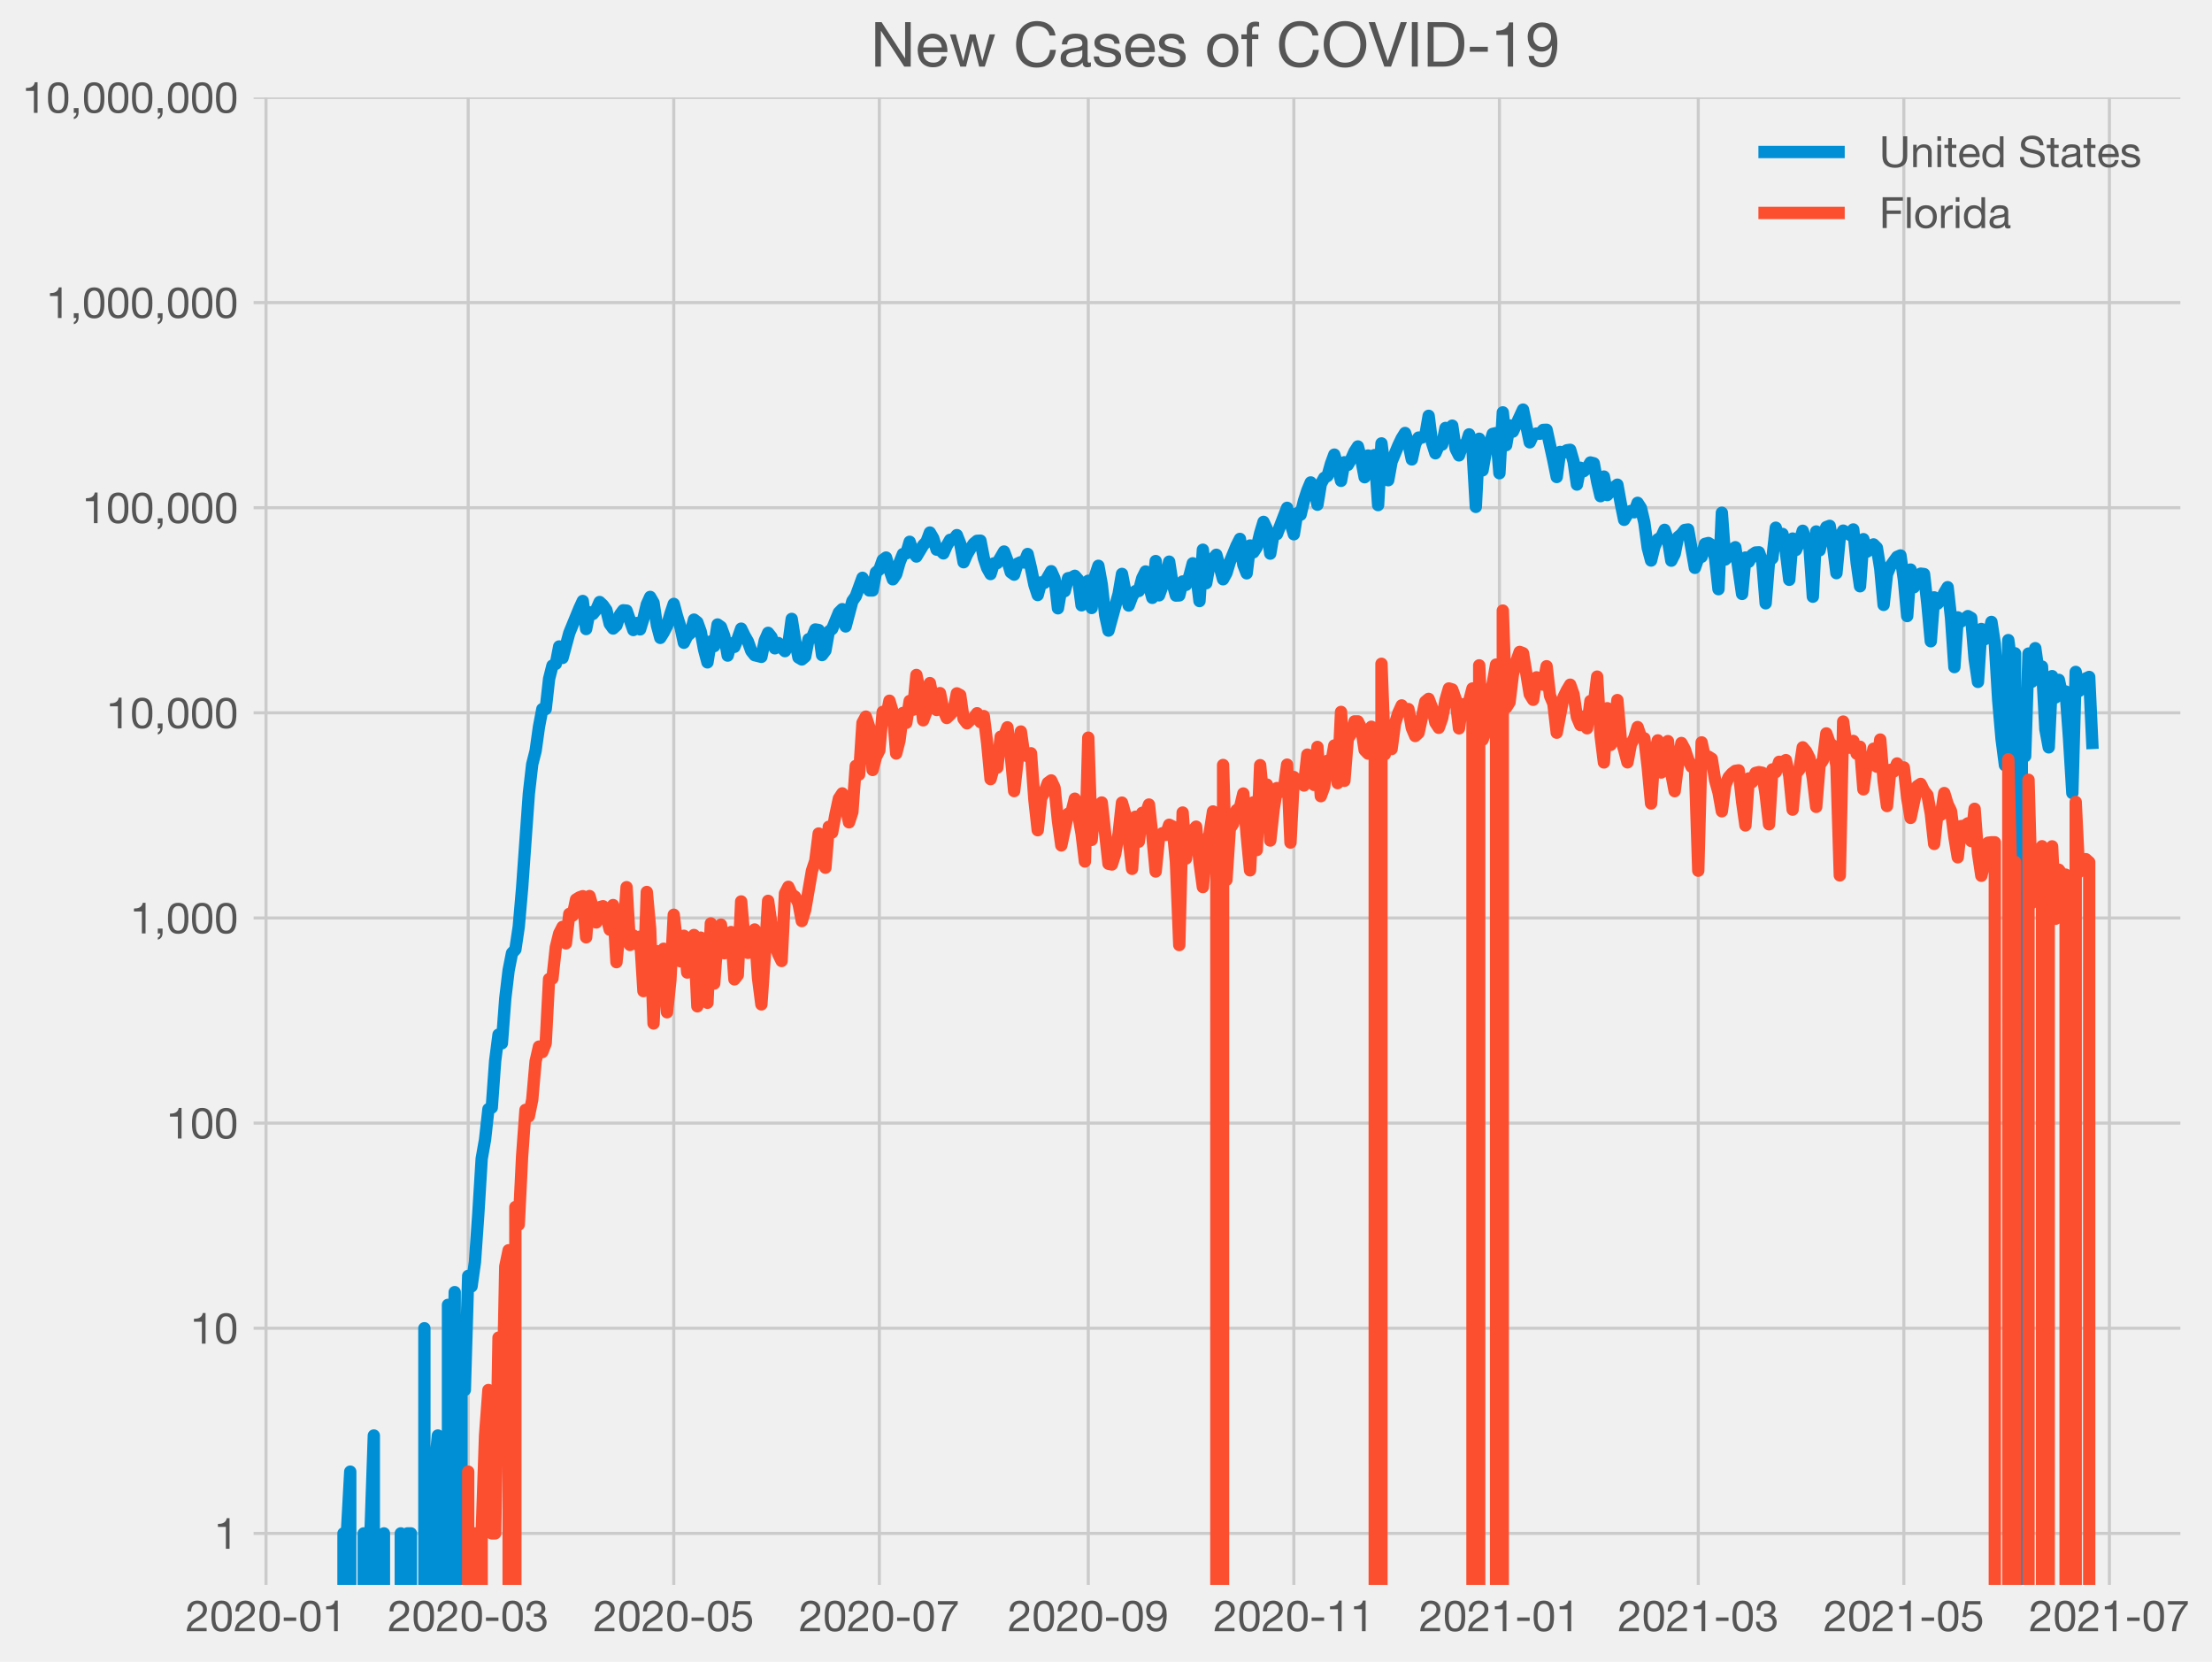 <?xml version="1.0" encoding="utf-8" standalone="no"?>
<!DOCTYPE svg PUBLIC "-//W3C//DTD SVG 1.1//EN"
  "http://www.w3.org/Graphics/SVG/1.1/DTD/svg11.dtd">
<!-- Created with matplotlib (https://matplotlib.org/) -->
<svg height="538.891pt" version="1.1" viewBox="0 0 717.413 538.891" width="717.413pt" xmlns="http://www.w3.org/2000/svg" xmlns:xlink="http://www.w3.org/1999/xlink">
 <defs>
  <style type="text/css">*{stroke-linecap:butt;stroke-linejoin:round;}</style>
 </defs>
 <g id="figure_1">
  <g id="patch_1">
   <path d="M 0 538.891 
L 717.413 538.891 
L 717.413 0 
L 0 0 
z
" style="fill:#f0f0f0;"/>
  </g>
  <g id="axes_1">
   <g id="patch_2">
    <path d="M 80.748 515.436 
L 707.148 515.436 
L 707.148 31.596 
L 80.748 31.596 
z
" style="fill:#f0f0f0;"/>
   </g>
   <g id="matplotlib.axis_1">
    <g id="xtick_1">
     <g id="line2d_1">
      <path clip-path="url(#p459acf66f0)" d="M 86.268 515.436 
L 86.268 31.596 
" style="fill:none;stroke:#cbcbcb;"/>
     </g>
     <g id="line2d_2"/>
     <g id="text_1">
      <!-- 2020-01 -->
      <g style="fill:#555555;" transform="translate(60.195 528.932)scale(0.14 -0.14)">
       <defs>
        <path d="M 4.406 45.797 
L 12.906 45.797 
Q 12.797 49 13.547 52.141 
Q 14.297 55.297 16 57.797 
Q 17.703 60.297 20.344 61.844 
Q 23 63.406 26.703 63.406 
Q 29.5 63.406 32 62.5 
Q 34.5 61.594 36.344 59.891 
Q 38.203 58.203 39.297 55.844 
Q 40.406 53.5 40.406 50.594 
Q 40.406 46.906 39.25 44.094 
Q 38.094 41.297 35.844 38.891 
Q 33.594 36.5 30.188 34.141 
Q 26.797 31.797 22.297 29 
Q 18.594 26.797 15.188 24.297 
Q 11.797 21.797 9.094 18.5 
Q 6.406 15.203 4.656 10.75 
Q 2.906 6.297 2.406 0 
L 48.703 0 
L 48.703 7.5 
L 12.297 7.5 
Q 12.906 10.797 14.844 13.344 
Q 16.797 15.906 19.547 18.094 
Q 22.297 20.297 25.594 22.25 
Q 28.906 24.203 32.203 26.203 
Q 35.5 28.297 38.594 30.594 
Q 41.703 32.906 44.094 35.75 
Q 46.5 38.594 47.953 42.188 
Q 49.406 45.797 49.406 50.5 
Q 49.406 55.5 47.656 59.297 
Q 45.906 63.094 42.906 65.641 
Q 39.906 68.203 35.844 69.547 
Q 31.797 70.906 27.203 70.906 
Q 21.594 70.906 17.188 69 
Q 12.797 67.094 9.844 63.75 
Q 6.906 60.406 5.5 55.797 
Q 4.094 51.203 4.406 45.797 
z
" id="HelveticaNeue-50"/>
        <path d="M 13.203 34.906 
Q 13.203 37.5 13.25 40.641 
Q 13.297 43.797 13.75 46.938 
Q 14.203 50.094 15.047 53.094 
Q 15.906 56.094 17.547 58.344 
Q 19.203 60.594 21.703 62 
Q 24.203 63.406 27.797 63.406 
Q 31.406 63.406 33.906 62 
Q 36.406 60.594 38.047 58.344 
Q 39.703 56.094 40.547 53.094 
Q 41.406 50.094 41.844 46.938 
Q 42.297 43.797 42.344 40.641 
Q 42.406 37.5 42.406 34.906 
Q 42.406 30.906 42.156 25.953 
Q 41.906 21 40.547 16.641 
Q 39.203 12.297 36.203 9.297 
Q 33.203 6.297 27.797 6.297 
Q 22.406 6.297 19.406 9.297 
Q 16.406 12.297 15.047 16.641 
Q 13.703 21 13.453 25.953 
Q 13.203 30.906 13.203 34.906 
z
M 4.203 34.797 
Q 4.203 30.906 4.391 26.703 
Q 4.594 22.5 5.391 18.5 
Q 6.203 14.5 7.703 10.953 
Q 9.203 7.406 11.797 4.703 
Q 14.406 2 18.344 0.453 
Q 22.297 -1.094 27.797 -1.094 
Q 33.406 -1.094 37.297 0.453 
Q 41.203 2 43.797 4.703 
Q 46.406 7.406 47.906 10.953 
Q 49.406 14.5 50.203 18.5 
Q 51 22.5 51.203 26.703 
Q 51.406 30.906 51.406 34.797 
Q 51.406 38.703 51.203 42.891 
Q 51 47.094 50.203 51.094 
Q 49.406 55.094 47.906 58.688 
Q 46.406 62.297 43.797 65 
Q 41.203 67.703 37.25 69.297 
Q 33.297 70.906 27.797 70.906 
Q 22.297 70.906 18.344 69.297 
Q 14.406 67.703 11.797 65 
Q 9.203 62.297 7.703 58.688 
Q 6.203 55.094 5.391 51.094 
Q 4.594 47.094 4.391 42.891 
Q 4.203 38.703 4.203 34.797 
z
" id="HelveticaNeue-48"/>
        <path d="M 5 31.797 
L 5 23.797 
L 33.906 23.797 
L 33.906 31.797 
z
" id="HelveticaNeue-45"/>
        <path d="M 35.594 0 
L 35.594 70.906 
L 29.094 70.906 
Q 28.406 66.906 26.5 64.297 
Q 24.594 61.703 21.844 60.203 
Q 19.094 58.703 15.688 58.141 
Q 12.297 57.594 8.703 57.594 
L 8.703 50.797 
L 27.094 50.797 
L 27.094 0 
z
" id="HelveticaNeue-49"/>
       </defs>
       <use xlink:href="#HelveticaNeue-50"/>
       <use x="55.6" xlink:href="#HelveticaNeue-48"/>
       <use x="111.2" xlink:href="#HelveticaNeue-50"/>
       <use x="166.8" xlink:href="#HelveticaNeue-48"/>
       <use x="222.4" xlink:href="#HelveticaNeue-45"/>
       <use x="261.3" xlink:href="#HelveticaNeue-48"/>
       <use x="316.9" xlink:href="#HelveticaNeue-49"/>
      </g>
     </g>
    </g>
    <g id="xtick_2">
     <g id="line2d_3">
      <path clip-path="url(#p459acf66f0)" d="M 151.848 515.436 
L 151.848 31.596 
" style="fill:none;stroke:#cbcbcb;"/>
     </g>
     <g id="line2d_4"/>
     <g id="text_2">
      <!-- 2020-03 -->
      <g style="fill:#555555;" transform="translate(125.775 528.932)scale(0.14 -0.14)">
       <defs>
        <path d="M 21.797 40.5 
L 21.797 33.297 
Q 24.203 33.594 26.906 33.594 
Q 30.094 33.594 32.844 32.75 
Q 35.594 31.906 37.594 30.156 
Q 39.594 28.406 40.797 25.844 
Q 42 23.297 42 20 
Q 42 16.797 40.75 14.25 
Q 39.5 11.703 37.391 9.953 
Q 35.297 8.203 32.5 7.25 
Q 29.703 6.297 26.594 6.297 
Q 19.297 6.297 15.5 10.641 
Q 11.703 15 11.5 21.906 
L 3 21.906 
Q 2.906 16.406 4.547 12.094 
Q 6.203 7.797 9.297 4.844 
Q 12.406 1.906 16.797 0.406 
Q 21.203 -1.094 26.594 -1.094 
Q 31.594 -1.094 36.047 0.25 
Q 40.5 1.594 43.797 4.297 
Q 47.094 7 49.047 11.047 
Q 51 15.094 51 20.406 
Q 51 26.797 47.844 31.5 
Q 44.703 36.203 38.203 37.594 
L 38.203 37.797 
Q 42.406 39.703 45.203 43.391 
Q 48 47.094 48 51.906 
Q 48 56.797 46.344 60.391 
Q 44.703 64 41.797 66.297 
Q 38.906 68.594 34.953 69.75 
Q 31 70.906 26.406 70.906 
Q 21.094 70.906 17.047 69.203 
Q 13 67.5 10.297 64.5 
Q 7.594 61.5 6.141 57.297 
Q 4.703 53.094 4.5 48 
L 13 48 
Q 13 51.094 13.797 53.891 
Q 14.594 56.703 16.25 58.797 
Q 17.906 60.906 20.453 62.156 
Q 23 63.406 26.406 63.406 
Q 31.797 63.406 35.391 60.547 
Q 39 57.703 39 52 
Q 39 49.203 37.891 47 
Q 36.797 44.797 34.938 43.344 
Q 33.094 41.906 30.641 41.156 
Q 28.203 40.406 25.5 40.406 
L 23.703 40.406 
Q 23.203 40.406 22.703 40.406 
Q 22.297 40.406 21.797 40.5 
z
" id="HelveticaNeue-51"/>
       </defs>
       <use xlink:href="#HelveticaNeue-50"/>
       <use x="55.6" xlink:href="#HelveticaNeue-48"/>
       <use x="111.2" xlink:href="#HelveticaNeue-50"/>
       <use x="166.8" xlink:href="#HelveticaNeue-48"/>
       <use x="222.4" xlink:href="#HelveticaNeue-45"/>
       <use x="261.3" xlink:href="#HelveticaNeue-48"/>
       <use x="316.9" xlink:href="#HelveticaNeue-51"/>
      </g>
     </g>
    </g>
    <g id="xtick_3">
     <g id="line2d_5">
      <path clip-path="url(#p459acf66f0)" d="M 218.521 515.436 
L 218.521 31.596 
" style="fill:none;stroke:#cbcbcb;"/>
     </g>
     <g id="line2d_6"/>
     <g id="text_3">
      <!-- 2020-05 -->
      <g style="fill:#555555;" transform="translate(192.448 528.932)scale(0.14 -0.14)">
       <defs>
        <path d="M 47 62.203 
L 47 69.703 
L 12 69.703 
L 5.406 32.906 
L 12.703 32.5 
Q 15.203 35.5 18.453 37.344 
Q 21.703 39.203 25.906 39.203 
Q 29.5 39.203 32.453 38 
Q 35.406 36.797 37.5 34.641 
Q 39.594 32.5 40.75 29.547 
Q 41.906 26.594 41.906 23.094 
Q 41.906 18.906 40.703 15.75 
Q 39.5 12.594 37.453 10.5 
Q 35.406 8.406 32.656 7.344 
Q 29.906 6.297 26.906 6.297 
Q 23.703 6.297 21.047 7.25 
Q 18.406 8.203 16.453 9.953 
Q 14.5 11.703 13.344 14.047 
Q 12.203 16.406 12 19.094 
L 3.5 19.094 
Q 3.594 14.297 5.391 10.5 
Q 7.203 6.703 10.297 4.141 
Q 13.406 1.594 17.453 0.25 
Q 21.5 -1.094 26.094 -1.094 
Q 32.297 -1.094 36.938 0.844 
Q 41.594 2.797 44.688 6.094 
Q 47.797 9.406 49.344 13.656 
Q 50.906 17.906 50.906 22.406 
Q 50.906 28.5 49.094 33.047 
Q 47.297 37.594 44.188 40.641 
Q 41.094 43.703 36.891 45.203 
Q 32.703 46.703 28 46.703 
Q 24.406 46.703 20.75 45.453 
Q 17.094 44.203 14.797 41.594 
L 14.594 41.797 
L 18.406 62.203 
z
" id="HelveticaNeue-53"/>
       </defs>
       <use xlink:href="#HelveticaNeue-50"/>
       <use x="55.6" xlink:href="#HelveticaNeue-48"/>
       <use x="111.2" xlink:href="#HelveticaNeue-50"/>
       <use x="166.8" xlink:href="#HelveticaNeue-48"/>
       <use x="222.4" xlink:href="#HelveticaNeue-45"/>
       <use x="261.3" xlink:href="#HelveticaNeue-48"/>
       <use x="316.9" xlink:href="#HelveticaNeue-53"/>
      </g>
     </g>
    </g>
    <g id="xtick_4">
     <g id="line2d_7">
      <path clip-path="url(#p459acf66f0)" d="M 285.194 515.436 
L 285.194 31.596 
" style="fill:none;stroke:#cbcbcb;"/>
     </g>
     <g id="line2d_8"/>
     <g id="text_4">
      <!-- 2020-07 -->
      <g style="fill:#555555;" transform="translate(259.122 528.932)scale(0.14 -0.14)">
       <defs>
        <path d="M 50.906 62.406 
L 50.906 69.703 
L 5 69.703 
L 5 61.703 
L 42.203 61.703 
Q 36.594 55.797 31.75 48.797 
Q 26.906 41.797 23.203 33.938 
Q 19.5 26.094 17.141 17.547 
Q 14.797 9 14.203 0 
L 23.703 0 
Q 24.203 8.297 26.5 17.094 
Q 28.797 25.906 32.438 34.203 
Q 36.094 42.5 40.797 49.797 
Q 45.5 57.094 50.906 62.406 
z
" id="HelveticaNeue-55"/>
       </defs>
       <use xlink:href="#HelveticaNeue-50"/>
       <use x="55.6" xlink:href="#HelveticaNeue-48"/>
       <use x="111.2" xlink:href="#HelveticaNeue-50"/>
       <use x="166.8" xlink:href="#HelveticaNeue-48"/>
       <use x="222.4" xlink:href="#HelveticaNeue-45"/>
       <use x="261.3" xlink:href="#HelveticaNeue-48"/>
       <use x="316.9" xlink:href="#HelveticaNeue-55"/>
      </g>
     </g>
    </g>
    <g id="xtick_5">
     <g id="line2d_9">
      <path clip-path="url(#p459acf66f0)" d="M 352.961 515.436 
L 352.961 31.596 
" style="fill:none;stroke:#cbcbcb;"/>
     </g>
     <g id="line2d_10"/>
     <g id="text_5">
      <!-- 2020-09 -->
      <g style="fill:#555555;" transform="translate(326.888 528.932)scale(0.14 -0.14)">
       <defs>
        <path d="M 13.406 17.094 
L 4.906 17.094 
Q 5.703 7.906 11.594 3.406 
Q 17.5 -1.094 26.406 -1.094 
Q 39.297 -1.094 45.141 8.75 
Q 51 18.594 51 37 
Q 51 47.094 49.047 53.641 
Q 47.094 60.203 43.797 64 
Q 40.5 67.797 36.094 69.344 
Q 31.703 70.906 26.703 70.906 
Q 21.594 70.906 17.297 69.203 
Q 13 67.5 9.891 64.453 
Q 6.797 61.406 5.094 57.156 
Q 3.406 52.906 3.406 47.797 
Q 3.406 42.594 4.844 38.188 
Q 6.297 33.797 9.141 30.688 
Q 12 27.594 16.203 25.844 
Q 20.406 24.094 25.797 24.094 
Q 31 24.094 35.391 26.75 
Q 39.797 29.406 42.203 33.906 
L 42.406 33.703 
Q 42 19.797 38.094 13.047 
Q 34.203 6.297 26.406 6.297 
Q 21.297 6.297 17.594 9.094 
Q 13.906 11.906 13.406 17.094 
z
M 40.906 47.203 
Q 40.906 44.094 39.906 41.25 
Q 38.906 38.406 37 36.25 
Q 35.094 34.094 32.391 32.844 
Q 29.703 31.594 26.406 31.594 
Q 23.297 31.594 20.75 32.844 
Q 18.203 34.094 16.344 36.188 
Q 14.5 38.297 13.453 41 
Q 12.406 43.703 12.406 46.594 
Q 12.406 49.906 13.156 52.906 
Q 13.906 55.906 15.547 58.25 
Q 17.203 60.594 19.844 62 
Q 22.5 63.406 26.297 63.406 
Q 29.906 63.406 32.594 62.094 
Q 35.297 60.797 37.141 58.547 
Q 39 56.297 39.953 53.391 
Q 40.906 50.5 40.906 47.203 
z
" id="HelveticaNeue-57"/>
       </defs>
       <use xlink:href="#HelveticaNeue-50"/>
       <use x="55.6" xlink:href="#HelveticaNeue-48"/>
       <use x="111.2" xlink:href="#HelveticaNeue-50"/>
       <use x="166.8" xlink:href="#HelveticaNeue-48"/>
       <use x="222.4" xlink:href="#HelveticaNeue-45"/>
       <use x="261.3" xlink:href="#HelveticaNeue-48"/>
       <use x="316.9" xlink:href="#HelveticaNeue-57"/>
      </g>
     </g>
    </g>
    <g id="xtick_6">
     <g id="line2d_11">
      <path clip-path="url(#p459acf66f0)" d="M 419.634 515.436 
L 419.634 31.596 
" style="fill:none;stroke:#cbcbcb;"/>
     </g>
     <g id="line2d_12"/>
     <g id="text_6">
      <!-- 2020-11 -->
      <g style="fill:#555555;" transform="translate(393.561 528.932)scale(0.14 -0.14)">
       <use xlink:href="#HelveticaNeue-50"/>
       <use x="55.6" xlink:href="#HelveticaNeue-48"/>
       <use x="111.2" xlink:href="#HelveticaNeue-50"/>
       <use x="166.8" xlink:href="#HelveticaNeue-48"/>
       <use x="222.4" xlink:href="#HelveticaNeue-45"/>
       <use x="261.3" xlink:href="#HelveticaNeue-49"/>
       <use x="316.9" xlink:href="#HelveticaNeue-49"/>
      </g>
     </g>
    </g>
    <g id="xtick_7">
     <g id="line2d_13">
      <path clip-path="url(#p459acf66f0)" d="M 486.307 515.436 
L 486.307 31.596 
" style="fill:none;stroke:#cbcbcb;"/>
     </g>
     <g id="line2d_14"/>
     <g id="text_7">
      <!-- 2021-01 -->
      <g style="fill:#555555;" transform="translate(460.234 528.932)scale(0.14 -0.14)">
       <use xlink:href="#HelveticaNeue-50"/>
       <use x="55.6" xlink:href="#HelveticaNeue-48"/>
       <use x="111.2" xlink:href="#HelveticaNeue-50"/>
       <use x="166.8" xlink:href="#HelveticaNeue-49"/>
       <use x="222.4" xlink:href="#HelveticaNeue-45"/>
       <use x="261.3" xlink:href="#HelveticaNeue-48"/>
       <use x="316.9" xlink:href="#HelveticaNeue-49"/>
      </g>
     </g>
    </g>
    <g id="xtick_8">
     <g id="line2d_15">
      <path clip-path="url(#p459acf66f0)" d="M 550.794 515.436 
L 550.794 31.596 
" style="fill:none;stroke:#cbcbcb;"/>
     </g>
     <g id="line2d_16"/>
     <g id="text_8">
      <!-- 2021-03 -->
      <g style="fill:#555555;" transform="translate(524.721 528.932)scale(0.14 -0.14)">
       <use xlink:href="#HelveticaNeue-50"/>
       <use x="55.6" xlink:href="#HelveticaNeue-48"/>
       <use x="111.2" xlink:href="#HelveticaNeue-50"/>
       <use x="166.8" xlink:href="#HelveticaNeue-49"/>
       <use x="222.4" xlink:href="#HelveticaNeue-45"/>
       <use x="261.3" xlink:href="#HelveticaNeue-48"/>
       <use x="316.9" xlink:href="#HelveticaNeue-51"/>
      </g>
     </g>
    </g>
    <g id="xtick_9">
     <g id="line2d_17">
      <path clip-path="url(#p459acf66f0)" d="M 617.467 515.436 
L 617.467 31.596 
" style="fill:none;stroke:#cbcbcb;"/>
     </g>
     <g id="line2d_18"/>
     <g id="text_9">
      <!-- 2021-05 -->
      <g style="fill:#555555;" transform="translate(591.394 528.932)scale(0.14 -0.14)">
       <use xlink:href="#HelveticaNeue-50"/>
       <use x="55.6" xlink:href="#HelveticaNeue-48"/>
       <use x="111.2" xlink:href="#HelveticaNeue-50"/>
       <use x="166.8" xlink:href="#HelveticaNeue-49"/>
       <use x="222.4" xlink:href="#HelveticaNeue-45"/>
       <use x="261.3" xlink:href="#HelveticaNeue-48"/>
       <use x="316.9" xlink:href="#HelveticaNeue-53"/>
      </g>
     </g>
    </g>
    <g id="xtick_10">
     <g id="line2d_19">
      <path clip-path="url(#p459acf66f0)" d="M 684.14 515.436 
L 684.14 31.596 
" style="fill:none;stroke:#cbcbcb;"/>
     </g>
     <g id="line2d_20"/>
     <g id="text_10">
      <!-- 2021-07 -->
      <g style="fill:#555555;" transform="translate(658.068 528.932)scale(0.14 -0.14)">
       <use xlink:href="#HelveticaNeue-50"/>
       <use x="55.6" xlink:href="#HelveticaNeue-48"/>
       <use x="111.2" xlink:href="#HelveticaNeue-50"/>
       <use x="166.8" xlink:href="#HelveticaNeue-49"/>
       <use x="222.4" xlink:href="#HelveticaNeue-45"/>
       <use x="261.3" xlink:href="#HelveticaNeue-48"/>
       <use x="316.9" xlink:href="#HelveticaNeue-55"/>
      </g>
     </g>
    </g>
   </g>
   <g id="matplotlib.axis_2">
    <g id="ytick_1">
     <g id="line2d_21">
      <path clip-path="url(#p459acf66f0)" d="M 80.748 497.216 
L 707.148 497.216 
" style="fill:none;stroke:#cbcbcb;"/>
     </g>
     <g id="line2d_22"/>
     <g id="text_11">
      <!-- 1 -->
      <g style="fill:#555555;" transform="translate(69.465 502.214)scale(0.14 -0.14)">
       <use xlink:href="#HelveticaNeue-49"/>
      </g>
     </g>
    </g>
    <g id="ytick_2">
     <g id="line2d_23">
      <path clip-path="url(#p459acf66f0)" d="M 80.748 430.698 
L 707.148 430.698 
" style="fill:none;stroke:#cbcbcb;"/>
     </g>
     <g id="line2d_24"/>
     <g id="text_12">
      <!-- 10 -->
      <g style="fill:#555555;" transform="translate(61.682 435.697)scale(0.14 -0.14)">
       <use xlink:href="#HelveticaNeue-49"/>
       <use x="55.6" xlink:href="#HelveticaNeue-48"/>
      </g>
     </g>
    </g>
    <g id="ytick_3">
     <g id="line2d_25">
      <path clip-path="url(#p459acf66f0)" d="M 80.748 364.181 
L 707.148 364.181 
" style="fill:none;stroke:#cbcbcb;"/>
     </g>
     <g id="line2d_26"/>
     <g id="text_13">
      <!-- 100 -->
      <g style="fill:#555555;" transform="translate(53.899 369.18)scale(0.14 -0.14)">
       <use xlink:href="#HelveticaNeue-49"/>
       <use x="55.6" xlink:href="#HelveticaNeue-48"/>
       <use x="111.2" xlink:href="#HelveticaNeue-48"/>
      </g>
     </g>
    </g>
    <g id="ytick_4">
     <g id="line2d_27">
      <path clip-path="url(#p459acf66f0)" d="M 80.748 297.664 
L 707.148 297.664 
" style="fill:none;stroke:#cbcbcb;"/>
     </g>
     <g id="line2d_28"/>
     <g id="text_14">
      <!-- 1,000 -->
      <g style="fill:#555555;" transform="translate(42.224 302.663)scale(0.14 -0.14)">
       <defs>
        <path d="M 8.297 11.094 
L 8.297 0 
L 14.203 0 
Q 14.297 -1.203 14.047 -2.594 
Q 13.797 -4 13.094 -5.344 
Q 12.406 -6.703 11.25 -7.844 
Q 10.094 -9 8.406 -9.594 
L 8.406 -14.594 
Q 14.203 -12.906 16.797 -8.797 
Q 19.406 -4.703 19.406 1 
L 19.406 11.094 
z
" id="HelveticaNeue-44"/>
       </defs>
       <use xlink:href="#HelveticaNeue-49"/>
       <use x="55.6" xlink:href="#HelveticaNeue-44"/>
       <use x="83.4" xlink:href="#HelveticaNeue-48"/>
       <use x="139" xlink:href="#HelveticaNeue-48"/>
       <use x="194.6" xlink:href="#HelveticaNeue-48"/>
      </g>
     </g>
    </g>
    <g id="ytick_5">
     <g id="line2d_29">
      <path clip-path="url(#p459acf66f0)" d="M 80.748 231.147 
L 707.148 231.147 
" style="fill:none;stroke:#cbcbcb;"/>
     </g>
     <g id="line2d_30"/>
     <g id="text_15">
      <!-- 10,000 -->
      <g style="fill:#555555;" transform="translate(34.441 236.145)scale(0.14 -0.14)">
       <use xlink:href="#HelveticaNeue-49"/>
       <use x="55.6" xlink:href="#HelveticaNeue-48"/>
       <use x="111.2" xlink:href="#HelveticaNeue-44"/>
       <use x="139" xlink:href="#HelveticaNeue-48"/>
       <use x="194.6" xlink:href="#HelveticaNeue-48"/>
       <use x="250.2" xlink:href="#HelveticaNeue-48"/>
      </g>
     </g>
    </g>
    <g id="ytick_6">
     <g id="line2d_31">
      <path clip-path="url(#p459acf66f0)" d="M 80.748 164.63 
L 707.148 164.63 
" style="fill:none;stroke:#cbcbcb;"/>
     </g>
     <g id="line2d_32"/>
     <g id="text_16">
      <!-- 100,000 -->
      <g style="fill:#555555;" transform="translate(26.658 169.628)scale(0.14 -0.14)">
       <use xlink:href="#HelveticaNeue-49"/>
       <use x="55.6" xlink:href="#HelveticaNeue-48"/>
       <use x="111.2" xlink:href="#HelveticaNeue-48"/>
       <use x="166.8" xlink:href="#HelveticaNeue-44"/>
       <use x="194.6" xlink:href="#HelveticaNeue-48"/>
       <use x="250.2" xlink:href="#HelveticaNeue-48"/>
       <use x="305.8" xlink:href="#HelveticaNeue-48"/>
      </g>
     </g>
    </g>
    <g id="ytick_7">
     <g id="line2d_33">
      <path clip-path="url(#p459acf66f0)" d="M 80.748 98.113 
L 707.148 98.113 
" style="fill:none;stroke:#cbcbcb;"/>
     </g>
     <g id="line2d_34"/>
     <g id="text_17">
      <!-- 1,000,000 -->
      <g style="fill:#555555;" transform="translate(14.983 103.111)scale(0.14 -0.14)">
       <use xlink:href="#HelveticaNeue-49"/>
       <use x="55.6" xlink:href="#HelveticaNeue-44"/>
       <use x="83.4" xlink:href="#HelveticaNeue-48"/>
       <use x="139" xlink:href="#HelveticaNeue-48"/>
       <use x="194.6" xlink:href="#HelveticaNeue-48"/>
       <use x="250.2" xlink:href="#HelveticaNeue-44"/>
       <use x="278" xlink:href="#HelveticaNeue-48"/>
       <use x="333.6" xlink:href="#HelveticaNeue-48"/>
       <use x="389.2" xlink:href="#HelveticaNeue-48"/>
      </g>
     </g>
    </g>
    <g id="ytick_8">
     <g id="line2d_35">
      <path clip-path="url(#p459acf66f0)" d="M 80.748 31.596 
L 707.148 31.596 
" style="fill:none;stroke:#cbcbcb;"/>
     </g>
     <g id="line2d_36"/>
     <g id="text_18">
      <!-- 10,000,000 -->
      <g style="fill:#555555;" transform="translate(7.2 36.594)scale(0.14 -0.14)">
       <use xlink:href="#HelveticaNeue-49"/>
       <use x="55.6" xlink:href="#HelveticaNeue-48"/>
       <use x="111.2" xlink:href="#HelveticaNeue-44"/>
       <use x="139" xlink:href="#HelveticaNeue-48"/>
       <use x="194.6" xlink:href="#HelveticaNeue-48"/>
       <use x="250.2" xlink:href="#HelveticaNeue-48"/>
       <use x="305.8" xlink:href="#HelveticaNeue-44"/>
       <use x="333.6" xlink:href="#HelveticaNeue-48"/>
       <use x="389.2" xlink:href="#HelveticaNeue-48"/>
       <use x="444.8" xlink:href="#HelveticaNeue-48"/>
      </g>
     </g>
    </g>
    <g id="ytick_9">
     <g id="line2d_37"/>
    </g>
    <g id="ytick_10">
     <g id="line2d_38"/>
    </g>
    <g id="ytick_11">
     <g id="line2d_39"/>
    </g>
    <g id="ytick_12">
     <g id="line2d_40"/>
    </g>
    <g id="ytick_13">
     <g id="line2d_41"/>
    </g>
    <g id="ytick_14">
     <g id="line2d_42"/>
    </g>
    <g id="ytick_15">
     <g id="line2d_43"/>
    </g>
    <g id="ytick_16">
     <g id="line2d_44"/>
    </g>
    <g id="ytick_17">
     <g id="line2d_45"/>
    </g>
    <g id="ytick_18">
     <g id="line2d_46"/>
    </g>
    <g id="ytick_19">
     <g id="line2d_47"/>
    </g>
    <g id="ytick_20">
     <g id="line2d_48"/>
    </g>
    <g id="ytick_21">
     <g id="line2d_49"/>
    </g>
    <g id="ytick_22">
     <g id="line2d_50"/>
    </g>
    <g id="ytick_23">
     <g id="line2d_51"/>
    </g>
    <g id="ytick_24">
     <g id="line2d_52"/>
    </g>
    <g id="ytick_25">
     <g id="line2d_53"/>
    </g>
    <g id="ytick_26">
     <g id="line2d_54"/>
    </g>
    <g id="ytick_27">
     <g id="line2d_55"/>
    </g>
    <g id="ytick_28">
     <g id="line2d_56"/>
    </g>
    <g id="ytick_29">
     <g id="line2d_57"/>
    </g>
    <g id="ytick_30">
     <g id="line2d_58"/>
    </g>
    <g id="ytick_31">
     <g id="line2d_59"/>
    </g>
    <g id="ytick_32">
     <g id="line2d_60"/>
    </g>
    <g id="ytick_33">
     <g id="line2d_61"/>
    </g>
    <g id="ytick_34">
     <g id="line2d_62"/>
    </g>
    <g id="ytick_35">
     <g id="line2d_63"/>
    </g>
    <g id="ytick_36">
     <g id="line2d_64"/>
    </g>
    <g id="ytick_37">
     <g id="line2d_65"/>
    </g>
    <g id="ytick_38">
     <g id="line2d_66"/>
    </g>
    <g id="ytick_39">
     <g id="line2d_67"/>
    </g>
    <g id="ytick_40">
     <g id="line2d_68"/>
    </g>
    <g id="ytick_41">
     <g id="line2d_69"/>
    </g>
    <g id="ytick_42">
     <g id="line2d_70"/>
    </g>
    <g id="ytick_43">
     <g id="line2d_71"/>
    </g>
    <g id="ytick_44">
     <g id="line2d_72"/>
    </g>
    <g id="ytick_45">
     <g id="line2d_73"/>
    </g>
    <g id="ytick_46">
     <g id="line2d_74"/>
    </g>
    <g id="ytick_47">
     <g id="line2d_75"/>
    </g>
    <g id="ytick_48">
     <g id="line2d_76"/>
    </g>
    <g id="ytick_49">
     <g id="line2d_77"/>
    </g>
    <g id="ytick_50">
     <g id="line2d_78"/>
    </g>
    <g id="ytick_51">
     <g id="line2d_79"/>
    </g>
    <g id="ytick_52">
     <g id="line2d_80"/>
    </g>
    <g id="ytick_53">
     <g id="line2d_81"/>
    </g>
    <g id="ytick_54">
     <g id="line2d_82"/>
    </g>
    <g id="ytick_55">
     <g id="line2d_83"/>
    </g>
    <g id="ytick_56">
     <g id="line2d_84"/>
    </g>
    <g id="ytick_57">
     <g id="line2d_85"/>
    </g>
    <g id="ytick_58">
     <g id="line2d_86"/>
    </g>
    <g id="ytick_59">
     <g id="line2d_87"/>
    </g>
    <g id="ytick_60">
     <g id="line2d_88"/>
    </g>
    <g id="ytick_61">
     <g id="line2d_89"/>
    </g>
    <g id="ytick_62">
     <g id="line2d_90"/>
    </g>
    <g id="ytick_63">
     <g id="line2d_91"/>
    </g>
    <g id="ytick_64">
     <g id="line2d_92"/>
    </g>
    <g id="ytick_65">
     <g id="line2d_93"/>
    </g>
    <g id="ytick_66">
     <g id="line2d_94"/>
    </g>
    <g id="ytick_67">
     <g id="line2d_95"/>
    </g>
    <g id="ytick_68">
     <g id="line2d_96"/>
    </g>
   </g>
   <g id="line2d_97">
    <path clip-path="url(#p459acf66f0)" d="M 111.406 539.891 
L 111.407 497.216 
L 112.5 497.216 
L 113.593 477.192 
L 113.594 539.891 
M 117.964 539.891 
L 117.965 497.216 
L 120.151 497.216 
L 121.244 465.479 
L 121.245 539.891 
M 124.522 539.891 
L 124.523 497.216 
L 124.524 539.891 
M 129.987 539.891 
L 129.988 497.216 
L 129.989 539.891 
M 132.173 539.891 
L 132.174 497.216 
L 133.267 497.216 
L 133.268 539.891 
M 137.637 539.891 
L 137.639 430.698 
L 137.641 539.891 
M 140.917 539.891 
L 140.918 477.192 
L 142.011 465.479 
L 142.012 539.891 
M 145.288 539.891 
L 145.29 423.119 
L 146.383 477.192 
L 147.476 418.985 
L 147.478 539.891 
M 149.66 539.891 
L 149.662 450.722 
L 150.755 450.722 
L 151.848 413.718 
L 152.941 417.121 
L 154.034 409.265 
L 155.127 393.695 
L 156.22 375.75 
L 157.313 369.564 
L 158.406 359.646 
L 159.499 359.156 
L 160.592 344.014 
L 161.685 335.488 
L 162.778 338.295 
L 163.871 323.775 
L 164.964 314.621 
L 166.057 309.061 
L 167.15 307.885 
L 168.243 300.484 
L 169.336 287.965 
L 171.522 257.308 
L 172.615 247.799 
L 173.708 243.52 
L 174.801 235.689 
L 175.894 229.925 
L 176.987 229.922 
L 178.08 220.148 
L 179.173 215.822 
L 180.266 215.263 
L 181.359 209.623 
L 182.452 213.344 
L 184.638 205.254 
L 187.917 197.26 
L 189.01 194.876 
L 190.103 203.974 
L 191.196 198.541 
L 192.289 199.088 
L 193.382 197.709 
L 194.475 195.207 
L 195.568 196.246 
L 196.661 197.8 
L 197.754 202.301 
L 198.847 203.802 
L 199.94 202.786 
L 201.033 199.378 
L 202.126 197.897 
L 203.219 197.993 
L 205.405 204.294 
L 206.498 202.034 
L 207.591 204.089 
L 208.684 200.558 
L 209.777 195.985 
L 210.87 193.555 
L 211.963 195.45 
L 213.056 202.739 
L 214.149 206.839 
L 215.242 205.083 
L 216.335 202.934 
L 217.428 199.068 
L 218.521 195.82 
L 219.614 199.921 
L 220.707 203.389 
L 221.8 208.42 
L 222.893 206.209 
L 223.986 205.254 
L 225.079 200.914 
L 226.172 201.769 
L 227.265 204.83 
L 228.358 210.669 
L 229.451 214.782 
L 230.544 207.979 
L 231.637 209.515 
L 232.73 202.495 
L 233.823 203.282 
L 234.916 206.27 
L 236.009 212.584 
L 237.102 208.598 
L 238.195 209.746 
L 239.288 206.998 
L 240.381 203.842 
L 241.474 206.099 
L 242.567 208.02 
L 243.66 211.079 
L 244.753 212.453 
L 246.939 212.997 
L 248.032 207.705 
L 249.125 205.204 
L 250.218 206.591 
L 251.311 210.222 
L 252.404 208.506 
L 253.497 210.003 
L 254.59 211.142 
L 255.683 208.879 
L 256.776 200.681 
L 257.869 207.7 
L 258.962 213.195 
L 260.055 213.837 
L 261.148 212.903 
L 262.241 207.272 
L 263.334 206.833 
L 264.427 204.113 
L 265.52 204.294 
L 266.613 212.408 
L 267.706 210.955 
L 268.799 204.81 
L 269.892 203.93 
L 272.078 198.616 
L 273.171 197.523 
L 274.264 203.126 
L 276.45 194.908 
L 277.543 193.36 
L 279.729 187.36 
L 281.915 191.457 
L 283.008 191.466 
L 284.101 185.6 
L 285.194 184.668 
L 286.287 181.608 
L 287.38 180.79 
L 288.473 184.65 
L 289.566 187.847 
L 290.659 186.247 
L 291.752 182.385 
L 292.845 179.65 
L 293.938 179.44 
L 295.031 175.675 
L 296.124 179.042 
L 297.217 180.463 
L 299.403 176.808 
L 300.496 175.626 
L 301.589 172.677 
L 302.682 174.555 
L 303.775 178.23 
L 304.868 178.311 
L 305.961 179.441 
L 307.054 176.951 
L 308.147 175.041 
L 309.24 174.931 
L 310.333 173.514 
L 311.426 176.296 
L 312.519 182.314 
L 313.612 179.784 
L 314.705 177.924 
L 315.798 176.293 
L 316.891 175.371 
L 317.984 175.312 
L 319.077 180.956 
L 320.17 184.198 
L 321.263 186.145 
L 322.356 182.673 
L 323.449 182.579 
L 325.635 178.835 
L 326.728 181.774 
L 327.821 185.545 
L 328.914 186.335 
L 330.007 182.776 
L 331.1 182.282 
L 332.193 182.398 
L 333.286 179.639 
L 334.379 184.227 
L 335.472 189.596 
L 336.565 192.946 
L 337.658 188.854 
L 338.751 189.002 
L 340.937 185.22 
L 342.03 187.68 
L 343.123 197.247 
L 344.216 190.809 
L 345.309 191.696 
L 346.402 187.493 
L 347.495 187.307 
L 348.589 186.71 
L 349.682 187.949 
L 350.775 196.284 
L 351.868 193.755 
L 352.961 188.314 
L 354.054 197.148 
L 355.147 186.814 
L 356.24 183.464 
L 357.333 189.517 
L 358.426 199.415 
L 359.519 204.487 
L 362.798 192.535 
L 363.891 186.095 
L 364.984 191.754 
L 366.077 196.358 
L 367.17 193.44 
L 368.263 191.671 
L 369.356 191.633 
L 370.449 187.499 
L 371.542 185.304 
L 372.635 189.821 
L 373.728 193.859 
L 374.821 181.925 
L 375.914 193.048 
L 377.007 190.002 
L 378.1 187.566 
L 379.193 182.121 
L 380.286 189.216 
L 381.379 193.12 
L 382.472 193.072 
L 383.565 188.546 
L 384.658 189.65 
L 385.751 186.801 
L 386.844 182.656 
L 387.937 185.966 
L 389.03 194.905 
L 390.123 178.248 
L 391.216 189.103 
L 392.309 182.961 
L 393.402 181.183 
L 394.495 179.891 
L 396.681 187.837 
L 397.774 185.823 
L 398.867 182.221 
L 401.053 176.917 
L 402.146 174.743 
L 403.239 183.101 
L 404.332 185.904 
L 405.425 176.879 
L 406.518 179.102 
L 407.611 177.415 
L 408.704 172.89 
L 409.797 169.224 
L 410.89 171.594 
L 411.983 179.524 
L 413.076 173.08 
L 414.169 173.177 
L 417.448 164.668 
L 418.541 169.595 
L 419.634 173.252 
L 420.727 166.415 
L 421.82 166.908 
L 422.913 162.386 
L 424.006 159.04 
L 425.099 156.43 
L 426.192 157.969 
L 427.285 163.66 
L 428.378 156.951 
L 429.471 154.961 
L 430.564 154.322 
L 431.657 150.401 
L 432.75 147.411 
L 433.843 151.227 
L 434.936 155.921 
L 436.029 149.891 
L 437.122 150.759 
L 438.215 148.916 
L 439.308 146.469 
L 440.401 144.771 
L 441.494 148.974 
L 442.587 154.746 
L 443.68 147.71 
L 444.773 147.996 
L 445.866 147.555 
L 446.959 163.778 
L 448.052 143.775 
L 449.145 152.647 
L 450.238 155.721 
L 451.331 149.702 
L 453.517 144.437 
L 454.61 142.151 
L 455.703 140.397 
L 456.796 143.793 
L 457.889 148.976 
L 458.982 143.96 
L 460.075 141.89 
L 461.168 141.89 
L 462.261 141.175 
L 463.354 134.833 
L 464.447 143.538 
L 465.54 146.981 
L 466.633 144.479 
L 467.726 144.154 
L 468.819 138.764 
L 469.912 139.616 
L 471.005 138.023 
L 472.098 145.5 
L 473.191 147.664 
L 474.284 144.388 
L 475.377 144.371 
L 476.47 140.851 
L 477.563 145.559 
L 478.656 164.362 
L 479.749 142.268 
L 480.842 152.517 
L 481.935 146.239 
L 483.028 144.458 
L 484.121 140.701 
L 485.214 140.44 
L 486.307 153.452 
L 487.4 133.712 
L 488.493 144.35 
L 489.586 137.949 
L 490.679 139.945 
L 493.958 132.818 
L 496.144 143.432 
L 497.237 141.035 
L 498.33 140.572 
L 499.423 140.654 
L 500.516 139.397 
L 501.609 139.357 
L 503.795 149.285 
L 504.888 154.677 
L 505.981 146.556 
L 507.074 146.782 
L 508.167 146.015 
L 509.26 145.851 
L 510.353 149.657 
L 511.446 157.123 
L 512.539 151.677 
L 513.632 152.794 
L 514.725 151.826 
L 515.818 149.958 
L 516.911 150.231 
L 518.004 156.218 
L 519.097 160.897 
L 520.19 154.53 
L 521.283 160.528 
L 523.469 158.037 
L 524.562 157.162 
L 525.655 163.235 
L 526.748 168.56 
L 527.841 166.732 
L 528.934 165.692 
L 530.027 166.119 
L 531.12 163.045 
L 532.213 164.738 
L 533.306 169.443 
L 534.399 177.622 
L 535.492 181.758 
L 536.585 177.279 
L 537.678 174.867 
L 538.771 174.204 
L 539.864 171.803 
L 540.957 175.049 
L 542.05 181.806 
L 543.143 179.645 
L 544.236 174.155 
L 545.329 173.253 
L 546.422 171.851 
L 547.515 171.69 
L 549.701 184.135 
L 550.794 181.023 
L 551.887 180.544 
L 552.98 176.367 
L 554.073 176.078 
L 555.166 176.767 
L 556.259 181.079 
L 557.352 191.053 
L 558.445 166.26 
L 559.538 181.432 
L 560.631 180.269 
L 561.724 178.26 
L 562.817 177.447 
L 565.003 192.59 
L 566.096 180.785 
L 567.189 182.148 
L 568.282 179.906 
L 569.375 179.161 
L 570.468 179.088 
L 571.561 182.204 
L 572.654 195.631 
L 573.747 182.05 
L 574.84 180.997 
L 575.933 171.111 
L 577.026 175.301 
L 578.119 173.134 
L 579.212 179.051 
L 580.305 188.01 
L 581.398 174.63 
L 582.491 178.331 
L 583.584 175.798 
L 584.677 172.108 
L 585.77 175.522 
L 586.863 177.461 
L 587.956 193.49 
L 589.049 172.333 
L 590.142 178.452 
L 591.235 173.686 
L 592.328 170.911 
L 593.421 170.51 
L 594.514 177.182 
L 595.607 185.847 
L 596.7 174.147 
L 597.793 172.06 
L 598.886 172.653 
L 599.979 173.448 
L 601.072 171.677 
L 602.165 182.498 
L 603.258 190.107 
L 604.351 174.826 
L 605.444 178.898 
L 606.537 178.21 
L 607.63 176.528 
L 608.723 177.62 
L 609.816 184.384 
L 610.909 196.144 
L 612.002 186.236 
L 613.095 183.589 
L 615.281 180.575 
L 616.374 180.11 
L 617.467 187.852 
L 618.56 199.767 
L 619.653 184.686 
L 620.746 190.418 
L 621.839 187.878 
L 622.932 186.018 
L 624.025 186.14 
L 625.118 196.08 
L 626.211 207.942 
L 627.304 193.7 
L 628.397 195.76 
L 629.49 194.561 
L 630.583 192.25 
L 631.676 190.4 
L 632.769 200.34 
L 633.862 216.315 
L 634.955 200.184 
L 636.048 201.545 
L 638.234 199.78 
L 639.327 200.379 
L 640.42 213.664 
L 641.513 221.119 
L 642.606 203.96 
L 643.699 207.29 
L 644.792 206.605 
L 645.885 201.666 
L 646.978 208.78 
L 648.071 227.032 
L 649.164 239.678 
L 650.257 248.119 
L 651.35 207.554 
L 652.443 216.057 
L 653.536 211.847 
L 653.542 539.891 
M 655.717 539.891 
L 655.722 229.881 
L 656.815 245.205 
L 657.908 211.924 
L 659.001 221.062 
L 660.094 210.176 
L 661.187 217.986 
L 662.28 216.133 
L 663.373 236.481 
L 664.466 242.343 
L 665.559 219.238 
L 666.652 226.161 
L 667.745 220.453 
L 668.838 225.5 
L 669.931 224.217 
L 671.024 239.182 
L 672.117 257.165 
L 673.21 217.871 
L 674.303 224.047 
L 675.396 221.369 
L 676.489 220.004 
L 677.582 219.505 
L 678.675 242.893 
L 678.675 242.893 
" style="fill:none;stroke:#008fd5;stroke-width:4;"/>
   </g>
   <g id="line2d_98">
    <path clip-path="url(#p459acf66f0)" d="M 151.847 539.891 
L 151.848 477.192 
L 151.849 539.891 
M 154.033 539.891 
L 154.034 497.216 
L 154.035 539.891 
M 156.219 539.891 
L 156.22 497.216 
L 157.313 465.479 
L 158.406 450.722 
L 159.499 497.216 
L 160.592 497.216 
L 161.685 433.742 
L 162.778 465.479 
L 163.871 410.675 
L 164.964 405.408 
L 164.966 539.891 
M 167.148 539.891 
L 167.15 391.383 
L 168.243 397.097 
L 169.336 374.901 
L 170.429 359.894 
L 171.522 361.958 
L 172.615 356.602 
L 173.708 344.158 
L 174.801 339.376 
L 175.894 341.143 
L 176.987 338.295 
L 178.08 317.458 
L 179.173 317.286 
L 180.266 307.154 
L 181.359 302.701 
L 182.452 300.548 
L 183.545 305.898 
L 184.638 296.337 
L 185.731 296.895 
L 186.824 291.66 
L 187.917 290.988 
L 189.01 290.601 
L 190.103 303.93 
L 191.196 290.555 
L 192.289 294.442 
L 193.382 299.116 
L 194.475 294.159 
L 195.568 293.854 
L 196.661 297.149 
L 197.754 301.456 
L 198.847 293.476 
L 199.94 311.991 
L 201.033 300.516 
L 202.126 303.894 
L 203.219 287.677 
L 204.312 306.402 
L 205.405 303.327 
L 206.498 306.207 
L 207.591 303.716 
L 208.684 321.381 
L 209.777 289.231 
L 210.87 301.193 
L 211.963 331.873 
L 213.056 308.425 
L 214.149 311.943 
L 215.242 307.64 
L 216.335 328.24 
L 217.428 317.804 
L 218.521 296.615 
L 219.614 306.558 
L 220.707 311.708 
L 221.8 303.432 
L 222.893 315.358 
L 223.986 314.26 
L 225.079 303.186 
L 226.172 326.308 
L 227.265 304.038 
L 228.358 312.663 
L 229.451 325.163 
L 230.544 299.421 
L 231.637 318.927 
L 232.73 303.823 
L 233.823 299.823 
L 234.916 309.104 
L 236.009 304.953 
L 237.102 302.223 
L 238.195 317.572 
L 239.288 316.169 
L 240.381 292.301 
L 241.474 304.99 
L 242.567 308.976 
L 243.66 306.362 
L 244.753 301.39 
L 245.846 317.172 
L 246.939 325.692 
L 248.032 310.064 
L 249.125 292.11 
L 250.218 299.854 
L 251.311 306.402 
L 252.404 309.363 
L 253.497 311.614 
L 254.59 289.71 
L 255.683 287.555 
L 256.776 289.974 
L 257.869 290.759 
L 258.962 292.883 
L 260.055 298.663 
L 261.148 295.016 
L 263.334 282.369 
L 264.427 279.092 
L 265.52 270.273 
L 266.613 277.41 
L 267.706 281.366 
L 268.799 268.096 
L 269.892 269.95 
L 270.985 264 
L 272.078 258.932 
L 273.171 257.265 
L 274.264 261.524 
L 275.357 266.649 
L 276.45 263.297 
L 277.543 248.36 
L 278.636 251.148 
L 279.729 234.377 
L 280.822 232.371 
L 281.915 235.74 
L 283.008 249.673 
L 284.101 245.459 
L 285.194 243.313 
L 286.287 230.834 
L 287.38 232.665 
L 288.473 227.215 
L 289.566 230.977 
L 290.659 244.33 
L 291.752 240.053 
L 292.845 231.179 
L 293.938 234.4 
L 295.031 227.278 
L 296.124 230.125 
L 297.217 218.862 
L 298.31 224.416 
L 299.403 233.575 
L 300.496 230.629 
L 301.589 221.499 
L 302.682 227.195 
L 303.775 230.215 
L 304.868 224.752 
L 305.961 230.162 
L 307.054 232.812 
L 308.147 231.775 
L 309.24 230.436 
L 310.333 224.831 
L 311.426 225.405 
L 312.519 233.107 
L 313.612 234.539 
L 314.705 233.462 
L 315.798 232.793 
L 316.891 231.274 
L 317.984 234.168 
L 319.077 232.2 
L 320.17 241.025 
L 321.263 252.64 
L 322.356 248.702 
L 323.449 248.899 
L 324.542 238.885 
L 325.635 238.75 
L 326.728 235.835 
L 327.821 244.822 
L 328.914 256.519 
L 331.1 237.202 
L 332.193 244.789 
L 333.286 245.2 
L 334.379 244.257 
L 335.472 259.259 
L 336.565 269.207 
L 337.658 258.811 
L 338.751 256.798 
L 339.844 253.863 
L 340.937 253.057 
L 342.03 255.454 
L 343.123 266.179 
L 344.216 274.135 
L 346.402 263.883 
L 347.495 263.447 
L 348.589 258.985 
L 349.682 264.09 
L 350.775 270.251 
L 351.868 279.351 
L 352.961 239.193 
L 354.054 272.35 
L 355.147 260.894 
L 356.24 264.081 
L 357.333 260.215 
L 359.519 280.081 
L 360.612 280.317 
L 361.705 276.843 
L 362.798 270.251 
L 363.891 260.262 
L 364.984 264.153 
L 366.077 272.098 
L 367.17 281.73 
L 368.263 264.831 
L 369.356 272.92 
L 370.449 263.571 
L 371.542 264.027 
L 372.635 260.878 
L 373.728 270.953 
L 374.821 282.591 
L 375.914 271.543 
L 377.007 270.173 
L 378.1 270.724 
L 379.193 267.44 
L 380.286 267.972 
L 381.379 279.397 
L 382.472 306.441 
L 383.565 263.473 
L 384.658 278.402 
L 385.751 269.752 
L 386.844 269.402 
L 387.937 268.055 
L 389.03 279.613 
L 390.123 287.636 
L 391.216 274.225 
L 392.309 270.262 
L 393.402 263.122 
L 394.495 266.827 
L 394.499 539.891 
M 396.676 539.891 
L 396.681 248.052 
L 397.774 285.322 
L 398.867 268.705 
L 399.96 267.077 
L 401.053 262.688 
L 402.146 261.898 
L 403.239 257.301 
L 404.332 270.747 
L 405.425 282.217 
L 406.518 260.167 
L 407.611 275.632 
L 408.704 248.114 
L 409.797 259.955 
L 410.89 254.401 
L 411.983 272.555 
L 413.076 262.508 
L 414.169 255.541 
L 415.262 256.798 
L 416.355 256.221 
L 417.448 247.938 
L 418.541 273.216 
L 419.634 251.961 
L 420.727 253.261 
L 421.82 253.348 
L 422.913 254.713 
L 424.006 244.692 
L 426.192 254.524 
L 427.285 242.203 
L 428.378 258.171 
L 429.471 255.174 
L 430.564 246.694 
L 431.657 247.861 
L 432.75 241.728 
L 433.843 253.933 
L 434.936 230.845 
L 436.029 253.186 
L 437.122 239.616 
L 438.215 237.865 
L 439.308 233.919 
L 440.401 233.919 
L 441.494 236.153 
L 442.587 243.207 
L 443.68 244.352 
L 444.773 235.656 
L 445.866 236.266 
L 445.871 539.891 
M 448.046 539.891 
L 448.052 215.239 
L 449.145 244.6 
L 450.238 239.99 
L 451.331 242.893 
L 452.424 234.686 
L 453.517 231.164 
L 454.61 228.737 
L 455.703 230.64 
L 456.796 229.928 
L 457.889 236.06 
L 458.982 238.656 
L 460.075 237.647 
L 462.261 227.527 
L 463.354 226.614 
L 464.447 229.526 
L 465.54 234.326 
L 466.633 236.005 
L 467.726 232.901 
L 468.819 227.007 
L 469.912 223.241 
L 471.005 223.568 
L 472.098 226.656 
L 473.191 236.18 
L 474.284 228.354 
L 475.377 229.92 
L 476.47 227.402 
L 477.563 223.243 
L 477.568 539.891 
M 479.744 539.891 
L 479.749 215.747 
L 480.842 239.88 
L 481.935 236.887 
L 483.028 225.7 
L 484.121 221.694 
L 485.214 215.494 
L 485.219 539.891 
M 487.394 539.891 
L 487.4 197.984 
L 488.493 229.456 
L 489.586 227.729 
L 490.679 218.616 
L 491.772 214.517 
L 492.865 211.39 
L 493.958 211.81 
L 496.144 225.136 
L 497.237 226.919 
L 498.33 219.635 
L 499.423 221.448 
L 500.516 222.011 
L 501.609 216.031 
L 502.702 225.595 
L 503.795 228.15 
L 504.888 237.586 
L 507.074 226.088 
L 508.167 223.851 
L 509.26 222.013 
L 510.353 225.141 
L 511.446 232.523 
L 512.539 235.104 
L 513.632 232.344 
L 514.725 236.156 
L 515.818 227.304 
L 516.911 228.457 
L 518.004 219.397 
L 519.097 238.369 
L 520.19 247.234 
L 521.283 229.647 
L 522.376 241.537 
L 523.469 238.656 
L 524.562 227.002 
L 525.655 239.512 
L 526.748 243.046 
L 527.841 247.199 
L 528.934 241.356 
L 530.027 239.315 
L 531.12 235.757 
L 532.213 239.01 
L 533.306 239.4 
L 534.399 248.755 
L 535.492 260.54 
L 536.585 244.508 
L 537.678 240.073 
L 538.771 250.502 
L 539.864 242.789 
L 540.957 240.318 
L 542.05 250.798 
L 543.143 256.546 
L 544.236 247.845 
L 545.329 240.927 
L 546.422 242.976 
L 547.515 246.282 
L 548.608 248.633 
L 549.701 248.213 
L 550.794 282.335 
L 551.887 240.721 
L 552.98 245.836 
L 554.073 245.341 
L 555.166 246.024 
L 556.259 253.02 
L 557.352 256.918 
L 558.445 263.069 
L 559.538 254.693 
L 560.631 252.033 
L 561.724 250.798 
L 562.817 249.96 
L 563.91 249.794 
L 565.003 259.877 
L 566.096 267.653 
L 567.189 252.404 
L 568.282 253.586 
L 569.375 250.638 
L 570.468 250.373 
L 571.561 250.57 
L 572.654 257.711 
L 573.747 267.288 
L 574.84 249.476 
L 575.933 250.356 
L 577.026 247.018 
L 578.119 247.133 
L 579.212 246.473 
L 580.305 251.502 
L 581.398 262.533 
L 582.491 250.815 
L 583.584 249.52 
L 584.677 242.331 
L 585.77 243.636 
L 586.863 245.822 
L 587.956 252.386 
L 589.049 261.64 
L 590.142 248.125 
L 591.235 246.463 
L 592.328 237.814 
L 593.421 240.956 
L 594.514 241.841 
L 595.607 248.312 
L 596.7 283.853 
L 597.793 233.973 
L 598.886 242.407 
L 599.979 242.45 
L 601.072 240.254 
L 602.165 244.389 
L 603.258 242.144 
L 604.351 255.954 
L 605.444 247.666 
L 606.537 248.047 
L 607.63 242.785 
L 608.723 248.607 
L 609.816 239.802 
L 610.909 253.137 
L 612.002 261.367 
L 613.095 249.646 
L 614.188 250.16 
L 615.281 247.558 
L 616.374 249.455 
L 617.467 248.846 
L 618.56 258.789 
L 619.653 265.214 
L 621.839 254.903 
L 622.932 254.189 
L 624.025 256.449 
L 625.118 257.783 
L 626.211 263.784 
L 627.304 273.653 
L 628.397 263.5 
L 629.49 264.208 
L 630.583 257.158 
L 631.676 260.741 
L 632.769 263.008 
L 633.862 271.403 
L 634.955 277.989 
L 636.048 267.869 
L 637.141 267.807 
L 638.234 266.977 
L 639.327 272.725 
L 640.42 262.261 
L 641.513 276.661 
L 642.606 283.979 
L 643.699 279.52 
L 644.792 273.266 
L 645.885 273.13 
L 646.978 273.13 
L 646.983 539.891 
M 651.346 539.891 
L 651.35 246.209 
L 652.443 291.59 
L 653.536 279.459 
L 653.541 539.891 
M 657.904 539.891 
L 657.908 252.854 
L 659.001 292.785 
L 660.094 284.268 
L 661.187 281.897 
L 662.28 274.405 
L 662.285 539.891 
M 664.462 539.891 
L 664.466 279.153 
L 665.559 274.444 
L 666.652 297.925 
L 667.745 282.014 
L 668.838 283.621 
L 669.931 283.603 
L 669.936 539.891 
M 673.206 539.891 
L 673.21 260.041 
L 674.303 282.694 
L 675.396 279.367 
L 676.489 278.595 
L 677.582 279.551 
L 677.587 539.891 
L 677.587 539.891 
" style="fill:none;stroke:#fc4f30;stroke-width:4;"/>
   </g>
   <g id="patch_3">
    <path d="M 80.748 515.436 
L 80.748 31.596 
" style="fill:none;stroke:#f0f0f0;stroke-linecap:square;stroke-linejoin:miter;stroke-width:3;"/>
   </g>
   <g id="patch_4">
    <path d="M 80.748 515.436 
L 707.148 515.436 
" style="fill:none;stroke:#f0f0f0;stroke-linecap:square;stroke-linejoin:miter;stroke-width:3;"/>
   </g>
   <g id="text_19">
    <!-- New Cases of COVID-19 -->
    <g style="fill:#555555;" transform="translate(282.322 21.596)scale(0.202 -0.202)">
     <defs>
      <path d="M 7.703 71.406 
L 7.703 0 
L 16.703 0 
L 16.703 57.297 
L 16.906 57.297 
L 54.203 0 
L 64.594 0 
L 64.594 71.406 
L 55.594 71.406 
L 55.594 13.5 
L 55.406 13.5 
L 17.797 71.406 
z
" id="HelveticaNeue-78"/>
      <path d="M 42.297 30.797 
L 12.594 30.797 
Q 12.797 33.797 13.891 36.438 
Q 15 39.094 16.891 41.094 
Q 18.797 43.094 21.438 44.25 
Q 24.094 45.406 27.406 45.406 
Q 30.594 45.406 33.25 44.25 
Q 35.906 43.094 37.844 41.141 
Q 39.797 39.203 40.938 36.5 
Q 42.094 33.797 42.297 30.797 
z
M 50.5 16.406 
L 42.094 16.406 
Q 41 11.297 37.547 8.797 
Q 34.094 6.297 28.703 6.297 
Q 24.5 6.297 21.391 7.688 
Q 18.297 9.094 16.297 11.438 
Q 14.297 13.797 13.391 16.844 
Q 12.5 19.906 12.594 23.297 
L 51.297 23.297 
Q 51.5 28 50.453 33.203 
Q 49.406 38.406 46.656 42.797 
Q 43.906 47.203 39.344 50.047 
Q 34.797 52.906 27.906 52.906 
Q 22.594 52.906 18.141 50.906 
Q 13.703 48.906 10.453 45.297 
Q 7.203 41.703 5.391 36.797 
Q 3.594 31.906 3.594 26 
Q 3.797 20.094 5.344 15.094 
Q 6.906 10.094 10 6.5 
Q 13.094 2.906 17.641 0.906 
Q 22.203 -1.094 28.406 -1.094 
Q 37.203 -1.094 43 3.297 
Q 48.797 7.703 50.5 16.406 
z
" id="HelveticaNeue-101"/>
      <path d="M 57.594 0 
L 74.094 51.703 
L 65.297 51.703 
L 53.703 9.406 
L 53.5 9.406 
L 42.703 51.703 
L 33.406 51.703 
L 23 9.406 
L 22.797 9.406 
L 11.094 51.703 
L 1.703 51.703 
L 18.297 0 
L 27.5 0 
L 37.906 41.094 
L 38.094 41.094 
L 48.594 0 
z
" id="HelveticaNeue-119"/>
      <path id="HelveticaNeue-32"/>
      <path d="M 58 49.906 
L 67.5 49.906 
Q 66.703 55.594 64.094 59.938 
Q 61.5 64.297 57.594 67.188 
Q 53.703 70.094 48.703 71.594 
Q 43.703 73.094 38.094 73.094 
Q 29.906 73.094 23.547 70.141 
Q 17.203 67.203 12.953 62.094 
Q 8.703 57 6.5 50.141 
Q 4.297 43.297 4.297 35.5 
Q 4.297 27.703 6.344 20.891 
Q 8.406 14.094 12.5 9.094 
Q 16.594 4.094 22.797 1.25 
Q 29 -1.594 37.297 -1.594 
Q 51 -1.594 58.891 5.906 
Q 66.797 13.406 68.203 26.906 
L 58.703 26.906 
Q 58.406 22.5 56.906 18.703 
Q 55.406 14.906 52.75 12.156 
Q 50.094 9.406 46.438 7.844 
Q 42.797 6.297 38.094 6.297 
Q 31.703 6.297 27.094 8.688 
Q 22.5 11.094 19.547 15.141 
Q 16.594 19.203 15.188 24.641 
Q 13.797 30.094 13.797 36.203 
Q 13.797 41.797 15.188 47 
Q 16.594 52.203 19.547 56.25 
Q 22.5 60.297 27.047 62.688 
Q 31.594 65.094 38 65.094 
Q 45.5 65.094 50.953 61.297 
Q 56.406 57.5 58 49.906 
z
" id="HelveticaNeue-67"/>
      <path d="M 52.203 0.203 
Q 50 -1.094 46.094 -1.094 
Q 42.797 -1.094 40.844 0.75 
Q 38.906 2.594 38.906 6.797 
Q 35.406 2.594 30.75 0.75 
Q 26.094 -1.094 20.703 -1.094 
Q 17.203 -1.094 14.047 -0.297 
Q 10.906 0.5 8.594 2.203 
Q 6.297 3.906 4.938 6.656 
Q 3.594 9.406 3.594 13.297 
Q 3.594 17.703 5.094 20.5 
Q 6.594 23.297 9.047 25.047 
Q 11.5 26.797 14.641 27.688 
Q 17.797 28.594 21.094 29.203 
Q 24.594 29.906 27.75 30.25 
Q 30.906 30.594 33.297 31.25 
Q 35.703 31.906 37.094 33.156 
Q 38.5 34.406 38.5 36.797 
Q 38.5 39.594 37.453 41.297 
Q 36.406 43 34.75 43.891 
Q 33.094 44.797 31.047 45.094 
Q 29 45.406 27 45.406 
Q 21.594 45.406 18 43.344 
Q 14.406 41.297 14.094 35.594 
L 5.594 35.594 
Q 5.797 40.406 7.594 43.703 
Q 9.406 47 12.406 49.047 
Q 15.406 51.094 19.25 52 
Q 23.094 52.906 27.5 52.906 
Q 31 52.906 34.453 52.406 
Q 37.906 51.906 40.703 50.344 
Q 43.5 48.797 45.203 46 
Q 46.906 43.203 46.906 38.703 
L 46.906 12.094 
Q 46.906 9.094 47.25 7.688 
Q 47.594 6.297 49.594 6.297 
Q 50.703 6.297 52.203 6.797 
z
M 38.406 26.703 
Q 36.797 25.5 34.188 24.953 
Q 31.594 24.406 28.75 24.047 
Q 25.906 23.703 23 23.25 
Q 20.094 22.797 17.797 21.797 
Q 15.5 20.797 14.047 18.938 
Q 12.594 17.094 12.594 13.906 
Q 12.594 11.797 13.438 10.344 
Q 14.297 8.906 15.641 8 
Q 17 7.094 18.797 6.688 
Q 20.594 6.297 22.594 6.297 
Q 26.797 6.297 29.797 7.438 
Q 32.797 8.594 34.688 10.344 
Q 36.594 12.094 37.5 14.141 
Q 38.406 16.203 38.406 18 
z
" id="HelveticaNeue-97"/>
      <path d="M 11.594 16.297 
L 3.094 16.297 
Q 3.297 11.5 5.094 8.141 
Q 6.906 4.797 9.906 2.75 
Q 12.906 0.703 16.797 -0.188 
Q 20.703 -1.094 25 -1.094 
Q 28.906 -1.094 32.844 -0.344 
Q 36.797 0.406 39.938 2.297 
Q 43.094 4.203 45.047 7.297 
Q 47 10.406 47 15.094 
Q 47 18.797 45.547 21.297 
Q 44.094 23.797 41.75 25.438 
Q 39.406 27.094 36.344 28.094 
Q 33.297 29.094 30.094 29.797 
Q 27.094 30.5 24.094 31.141 
Q 21.094 31.797 18.688 32.75 
Q 16.297 33.703 14.75 35.141 
Q 13.203 36.594 13.203 38.797 
Q 13.203 40.797 14.203 42.047 
Q 15.203 43.297 16.797 44.047 
Q 18.406 44.797 20.344 45.094 
Q 22.297 45.406 24.203 45.406 
Q 26.297 45.406 28.344 44.953 
Q 30.406 44.5 32.094 43.5 
Q 33.797 42.5 34.891 40.844 
Q 36 39.203 36.203 36.703 
L 44.703 36.703 
Q 44.406 41.406 42.703 44.547 
Q 41 47.703 38.141 49.547 
Q 35.297 51.406 31.594 52.156 
Q 27.906 52.906 23.5 52.906 
Q 20.094 52.906 16.641 52.047 
Q 13.203 51.203 10.453 49.453 
Q 7.703 47.703 5.953 44.891 
Q 4.203 42.094 4.203 38.203 
Q 4.203 33.203 6.703 30.391 
Q 9.203 27.594 12.953 26.047 
Q 16.703 24.5 21.094 23.641 
Q 25.5 22.797 29.25 21.75 
Q 33 20.703 35.5 19 
Q 38 17.297 38 14 
Q 38 11.594 36.797 10.047 
Q 35.594 8.5 33.75 7.703 
Q 31.906 6.906 29.703 6.594 
Q 27.5 6.297 25.5 6.297 
Q 22.906 6.297 20.453 6.797 
Q 18 7.297 16.047 8.438 
Q 14.094 9.594 12.891 11.547 
Q 11.703 13.5 11.594 16.297 
z
" id="HelveticaNeue-115"/>
      <path d="M 12.594 25.797 
Q 12.594 30.5 13.844 34.141 
Q 15.094 37.797 17.297 40.297 
Q 19.5 42.797 22.453 44.094 
Q 25.406 45.406 28.703 45.406 
Q 32 45.406 34.953 44.094 
Q 37.906 42.797 40.094 40.297 
Q 42.297 37.797 43.547 34.141 
Q 44.797 30.5 44.797 25.797 
Q 44.797 21.094 43.547 17.438 
Q 42.297 13.797 40.094 11.344 
Q 37.906 8.906 34.953 7.594 
Q 32 6.297 28.703 6.297 
Q 25.406 6.297 22.453 7.594 
Q 19.5 8.906 17.297 11.344 
Q 15.094 13.797 13.844 17.438 
Q 12.594 21.094 12.594 25.797 
z
M 3.594 25.797 
Q 3.594 20.094 5.188 15.188 
Q 6.797 10.297 10 6.641 
Q 13.203 3 17.891 0.953 
Q 22.594 -1.094 28.703 -1.094 
Q 34.906 -1.094 39.547 0.953 
Q 44.203 3 47.391 6.641 
Q 50.594 10.297 52.188 15.188 
Q 53.797 20.094 53.797 25.797 
Q 53.797 31.5 52.188 36.453 
Q 50.594 41.406 47.391 45.047 
Q 44.203 48.703 39.547 50.797 
Q 34.906 52.906 28.703 52.906 
Q 22.594 52.906 17.891 50.797 
Q 13.203 48.703 10 45.047 
Q 6.797 41.406 5.188 36.453 
Q 3.594 31.5 3.594 25.797 
z
" id="HelveticaNeue-111"/>
      <path d="M 9.906 44.203 
L 9.906 0 
L 18.406 0 
L 18.406 44.203 
L 28.406 44.203 
L 28.406 51.703 
L 18.406 51.703 
L 18.406 58.906 
Q 18.406 62.297 20.094 63.5 
Q 21.797 64.703 24.906 64.703 
Q 26 64.703 27.297 64.547 
Q 28.594 64.406 29.703 64 
L 29.703 71.406 
Q 28.5 71.797 26.953 72 
Q 25.406 72.203 24.203 72.203 
Q 17.203 72.203 13.547 68.953 
Q 9.906 65.703 9.906 59.406 
L 9.906 51.703 
L 1.203 51.703 
L 1.203 44.203 
z
" id="HelveticaNeue-102"/>
      <path d="M 13.297 35.703 
Q 13.297 41.094 14.688 46.344 
Q 16.094 51.594 19.094 55.797 
Q 22.094 60 26.797 62.547 
Q 31.5 65.094 38 65.094 
Q 44.5 65.094 49.203 62.547 
Q 53.906 60 56.906 55.797 
Q 59.906 51.594 61.297 46.344 
Q 62.703 41.094 62.703 35.703 
Q 62.703 30.297 61.297 25.047 
Q 59.906 19.797 56.906 15.594 
Q 53.906 11.406 49.203 8.844 
Q 44.5 6.297 38 6.297 
Q 31.5 6.297 26.797 8.844 
Q 22.094 11.406 19.094 15.594 
Q 16.094 19.797 14.688 25.047 
Q 13.297 30.297 13.297 35.703 
z
M 3.797 35.703 
Q 3.797 28.406 5.938 21.656 
Q 8.094 14.906 12.391 9.703 
Q 16.703 4.5 23.094 1.453 
Q 29.5 -1.594 38 -1.594 
Q 46.5 -1.594 52.891 1.453 
Q 59.297 4.5 63.594 9.703 
Q 67.906 14.906 70.047 21.656 
Q 72.203 28.406 72.203 35.703 
Q 72.203 43 70.047 49.75 
Q 67.906 56.5 63.594 61.703 
Q 59.297 66.906 52.891 70 
Q 46.5 73.094 38 73.094 
Q 29.5 73.094 23.094 70 
Q 16.703 66.906 12.391 61.703 
Q 8.094 56.5 5.938 49.75 
Q 3.797 43 3.797 35.703 
z
" id="HelveticaNeue-79"/>
      <path d="M 35.906 0 
L 61.297 71.406 
L 51.406 71.406 
L 30.797 9.5 
L 30.594 9.5 
L 10.203 71.406 
L 0 71.406 
L 25.094 0 
z
" id="HelveticaNeue-86"/>
      <path d="M 8.203 71.406 
L 8.203 0 
L 17.703 0 
L 17.703 71.406 
z
" id="HelveticaNeue-73"/>
      <path d="M 17.297 8 
L 17.297 63.406 
L 33.297 63.406 
Q 39.906 63.406 44.406 61.547 
Q 48.906 59.703 51.75 56.141 
Q 54.594 52.594 55.844 47.547 
Q 57.094 42.5 57.094 36.094 
Q 57.094 29.5 55.75 24.844 
Q 54.406 20.203 52.297 17.094 
Q 50.203 14 47.547 12.203 
Q 44.906 10.406 42.203 9.453 
Q 39.5 8.5 37.094 8.25 
Q 34.703 8 33.094 8 
z
M 7.797 71.406 
L 7.797 0 
L 32.297 0 
Q 41.203 0 47.703 2.5 
Q 54.203 5 58.391 9.75 
Q 62.594 14.5 64.594 21.453 
Q 66.594 28.406 66.594 37.406 
Q 66.594 54.594 57.688 63 
Q 48.797 71.406 32.297 71.406 
z
" id="HelveticaNeue-68"/>
     </defs>
     <use xlink:href="#HelveticaNeue-78"/>
     <use x="72.2" xlink:href="#HelveticaNeue-101"/>
     <use x="125.9" xlink:href="#HelveticaNeue-119"/>
     <use x="201.7" xlink:href="#HelveticaNeue-32"/>
     <use x="229.5" xlink:href="#HelveticaNeue-67"/>
     <use x="301.7" xlink:href="#HelveticaNeue-97"/>
     <use x="355.4" xlink:href="#HelveticaNeue-115"/>
     <use x="405.4" xlink:href="#HelveticaNeue-101"/>
     <use x="459.1" xlink:href="#HelveticaNeue-115"/>
     <use x="509.1" xlink:href="#HelveticaNeue-32"/>
     <use x="536.9" xlink:href="#HelveticaNeue-111"/>
     <use x="594.3" xlink:href="#HelveticaNeue-102"/>
     <use x="623.9" xlink:href="#HelveticaNeue-32"/>
     <use x="651.7" xlink:href="#HelveticaNeue-67"/>
     <use x="723.9" xlink:href="#HelveticaNeue-79"/>
     <use x="799.9" xlink:href="#HelveticaNeue-86"/>
     <use x="861" xlink:href="#HelveticaNeue-73"/>
     <use x="886.9" xlink:href="#HelveticaNeue-68"/>
     <use x="957.3" xlink:href="#HelveticaNeue-45"/>
     <use x="996.2" xlink:href="#HelveticaNeue-49"/>
     <use x="1051.8" xlink:href="#HelveticaNeue-57"/>
    </g>
   </g>
   <g id="legend_1">
    <g id="line2d_99">
     <path d="M 570.298 49.292 
L 598.298 49.292 
" style="fill:none;stroke:#008fd5;stroke-width:4;"/>
    </g>
    <g id="line2d_100"/>
    <g id="text_20">
     <!-- United States -->
     <g style="fill:#555555;" transform="translate(609.498 54.192)scale(0.14 -0.14)">
      <defs>
       <path d="M 64.797 25.797 
L 64.797 71.406 
L 55.297 71.406 
L 55.297 25.797 
Q 55.297 16.203 50.547 11.25 
Q 45.797 6.297 36.703 6.297 
Q 27.094 6.297 22 11.25 
Q 16.906 16.203 16.906 25.797 
L 16.906 71.406 
L 7.406 71.406 
L 7.406 25.797 
Q 7.406 11.5 15.156 4.953 
Q 22.906 -1.594 36.703 -1.594 
Q 50.203 -1.594 57.5 5.25 
Q 64.797 12.094 64.797 25.797 
z
" id="HelveticaNeue-85"/>
       <path d="M 6.406 51.703 
L 6.406 0 
L 14.906 0 
L 14.906 29.203 
Q 14.906 32.703 15.844 35.641 
Q 16.797 38.594 18.688 40.797 
Q 20.594 43 23.438 44.203 
Q 26.297 45.406 30.203 45.406 
Q 35.094 45.406 37.891 42.594 
Q 40.703 39.797 40.703 35 
L 40.703 0 
L 49.203 0 
L 49.203 34 
Q 49.203 38.203 48.344 41.641 
Q 47.5 45.094 45.391 47.594 
Q 43.297 50.094 39.891 51.5 
Q 36.5 52.906 31.406 52.906 
Q 19.906 52.906 14.594 43.5 
L 14.406 43.5 
L 14.406 51.703 
z
" id="HelveticaNeue-110"/>
       <path d="M 15.406 61 
L 15.406 71.406 
L 6.906 71.406 
L 6.906 61 
z
M 6.906 51.703 
L 6.906 0 
L 15.406 0 
L 15.406 51.703 
z
" id="HelveticaNeue-105"/>
       <path d="M 18.203 51.703 
L 18.203 67.203 
L 9.703 67.203 
L 9.703 51.703 
L 0.906 51.703 
L 0.906 44.203 
L 9.703 44.203 
L 9.703 11.297 
Q 9.703 7.703 10.391 5.5 
Q 11.094 3.297 12.547 2.094 
Q 14 0.906 16.344 0.453 
Q 18.703 0 22 0 
L 28.5 0 
L 28.5 7.5 
L 24.594 7.5 
Q 22.594 7.5 21.344 7.641 
Q 20.094 7.797 19.391 8.297 
Q 18.703 8.797 18.453 9.688 
Q 18.203 10.594 18.203 12.094 
L 18.203 44.203 
L 28.5 44.203 
L 28.5 51.703 
z
" id="HelveticaNeue-116"/>
       <path d="M 12.594 25.406 
Q 12.594 29.203 13.391 32.797 
Q 14.203 36.406 16 39.203 
Q 17.797 42 20.797 43.703 
Q 23.797 45.406 28.094 45.406 
Q 32.5 45.406 35.594 43.75 
Q 38.703 42.094 40.641 39.391 
Q 42.594 36.703 43.5 33.141 
Q 44.406 29.594 44.406 25.797 
Q 44.406 22.203 43.547 18.703 
Q 42.703 15.203 40.797 12.453 
Q 38.906 9.703 35.906 8 
Q 32.906 6.297 28.594 6.297 
Q 24.5 6.297 21.453 7.891 
Q 18.406 9.5 16.453 12.203 
Q 14.5 14.906 13.547 18.344 
Q 12.594 21.797 12.594 25.406 
z
M 52.594 0 
L 52.594 71.406 
L 44.094 71.406 
L 44.094 44.797 
L 43.906 44.797 
Q 42.5 47.094 40.453 48.641 
Q 38.406 50.203 36.094 51.141 
Q 33.797 52.094 31.5 52.5 
Q 29.203 52.906 27.203 52.906 
Q 21.297 52.906 16.844 50.75 
Q 12.406 48.594 9.453 44.938 
Q 6.5 41.297 5.047 36.391 
Q 3.594 31.5 3.594 26 
Q 3.594 20.5 5.094 15.594 
Q 6.594 10.703 9.547 7 
Q 12.5 3.297 16.953 1.094 
Q 21.406 -1.094 27.406 -1.094 
Q 32.797 -1.094 37.297 0.797 
Q 41.797 2.703 43.906 7 
L 44.094 7 
L 44.094 0 
z
" id="HelveticaNeue-100"/>
       <path d="M 49.094 50.5 
L 58.094 50.5 
Q 57.906 56.406 55.844 60.656 
Q 53.797 64.906 50.25 67.703 
Q 46.703 70.5 42 71.797 
Q 37.297 73.094 31.797 73.094 
Q 26.906 73.094 22.25 71.844 
Q 17.594 70.594 13.938 68.047 
Q 10.297 65.5 8.094 61.547 
Q 5.906 57.594 5.906 52.203 
Q 5.906 47.297 7.844 44.047 
Q 9.797 40.797 13.047 38.75 
Q 16.297 36.703 20.391 35.453 
Q 24.5 34.203 28.75 33.25 
Q 33 32.297 37.094 31.391 
Q 41.203 30.5 44.453 29.047 
Q 47.703 27.594 49.641 25.297 
Q 51.594 23 51.594 19.297 
Q 51.594 15.406 50 12.906 
Q 48.406 10.406 45.797 8.953 
Q 43.203 7.5 39.953 6.891 
Q 36.703 6.297 33.5 6.297 
Q 29.5 6.297 25.703 7.297 
Q 21.906 8.297 19.047 10.391 
Q 16.203 12.5 14.453 15.75 
Q 12.703 19 12.703 23.5 
L 3.703 23.5 
Q 3.703 17 6.047 12.25 
Q 8.406 7.5 12.453 4.453 
Q 16.5 1.406 21.844 -0.094 
Q 27.203 -1.594 33.203 -1.594 
Q 38.094 -1.594 43.047 -0.438 
Q 48 0.703 52 3.25 
Q 56 5.797 58.547 9.844 
Q 61.094 13.906 61.094 19.594 
Q 61.094 24.906 59.141 28.406 
Q 57.203 31.906 53.953 34.203 
Q 50.703 36.5 46.594 37.844 
Q 42.5 39.203 38.25 40.203 
Q 34 41.203 29.891 42.047 
Q 25.797 42.906 22.547 44.203 
Q 19.297 45.5 17.344 47.547 
Q 15.406 49.594 15.406 52.906 
Q 15.406 56.406 16.75 58.75 
Q 18.094 61.094 20.344 62.5 
Q 22.594 63.906 25.5 64.5 
Q 28.406 65.094 31.406 65.094 
Q 38.797 65.094 43.547 61.641 
Q 48.297 58.203 49.094 50.5 
z
" id="HelveticaNeue-83"/>
      </defs>
      <use xlink:href="#HelveticaNeue-85"/>
      <use x="72.2" xlink:href="#HelveticaNeue-110"/>
      <use x="127.8" xlink:href="#HelveticaNeue-105"/>
      <use x="150" xlink:href="#HelveticaNeue-116"/>
      <use x="181.5" xlink:href="#HelveticaNeue-101"/>
      <use x="235.2" xlink:href="#HelveticaNeue-100"/>
      <use x="294.5" xlink:href="#HelveticaNeue-32"/>
      <use x="322.3" xlink:href="#HelveticaNeue-83"/>
      <use x="387.1" xlink:href="#HelveticaNeue-116"/>
      <use x="418.6" xlink:href="#HelveticaNeue-97"/>
      <use x="472.3" xlink:href="#HelveticaNeue-116"/>
      <use x="503.8" xlink:href="#HelveticaNeue-101"/>
      <use x="557.5" xlink:href="#HelveticaNeue-115"/>
     </g>
    </g>
    <g id="line2d_101">
     <path d="M 570.298 69.048 
L 598.298 69.048 
" style="fill:none;stroke:#fc4f30;stroke-width:4;"/>
    </g>
    <g id="line2d_102"/>
    <g id="text_21">
     <!-- Florida -->
     <g style="fill:#555555;" transform="translate(609.498 73.948)scale(0.14 -0.14)">
      <defs>
       <path d="M 7.797 71.406 
L 7.797 0 
L 17.297 0 
L 17.297 32.703 
L 50.094 32.703 
L 50.094 40.703 
L 17.297 40.703 
L 17.297 63.406 
L 54.703 63.406 
L 54.703 71.406 
z
" id="HelveticaNeue-70"/>
       <path d="M 6.906 71.406 
L 6.906 0 
L 15.406 0 
L 15.406 71.406 
z
" id="HelveticaNeue-108"/>
       <path d="M 6.094 51.703 
L 6.094 0 
L 14.594 0 
L 14.594 23 
Q 14.594 28 15.594 31.844 
Q 16.594 35.703 18.797 38.391 
Q 21 41.094 24.594 42.5 
Q 28.203 43.906 33.297 43.906 
L 33.297 52.906 
Q 26.406 53.094 21.906 50.094 
Q 17.406 47.094 14.297 40.797 
L 14.094 40.797 
L 14.094 51.703 
z
" id="HelveticaNeue-114"/>
      </defs>
      <use xlink:href="#HelveticaNeue-70"/>
      <use x="57.4" xlink:href="#HelveticaNeue-108"/>
      <use x="79.6" xlink:href="#HelveticaNeue-111"/>
      <use x="137" xlink:href="#HelveticaNeue-114"/>
      <use x="170.3" xlink:href="#HelveticaNeue-105"/>
      <use x="192.5" xlink:href="#HelveticaNeue-100"/>
      <use x="251.8" xlink:href="#HelveticaNeue-97"/>
     </g>
    </g>
   </g>
  </g>
 </g>
 <defs>
  <clipPath id="p459acf66f0">
   <rect height="483.84" width="626.4" x="80.748" y="31.596"/>
  </clipPath>
 </defs>
</svg>
